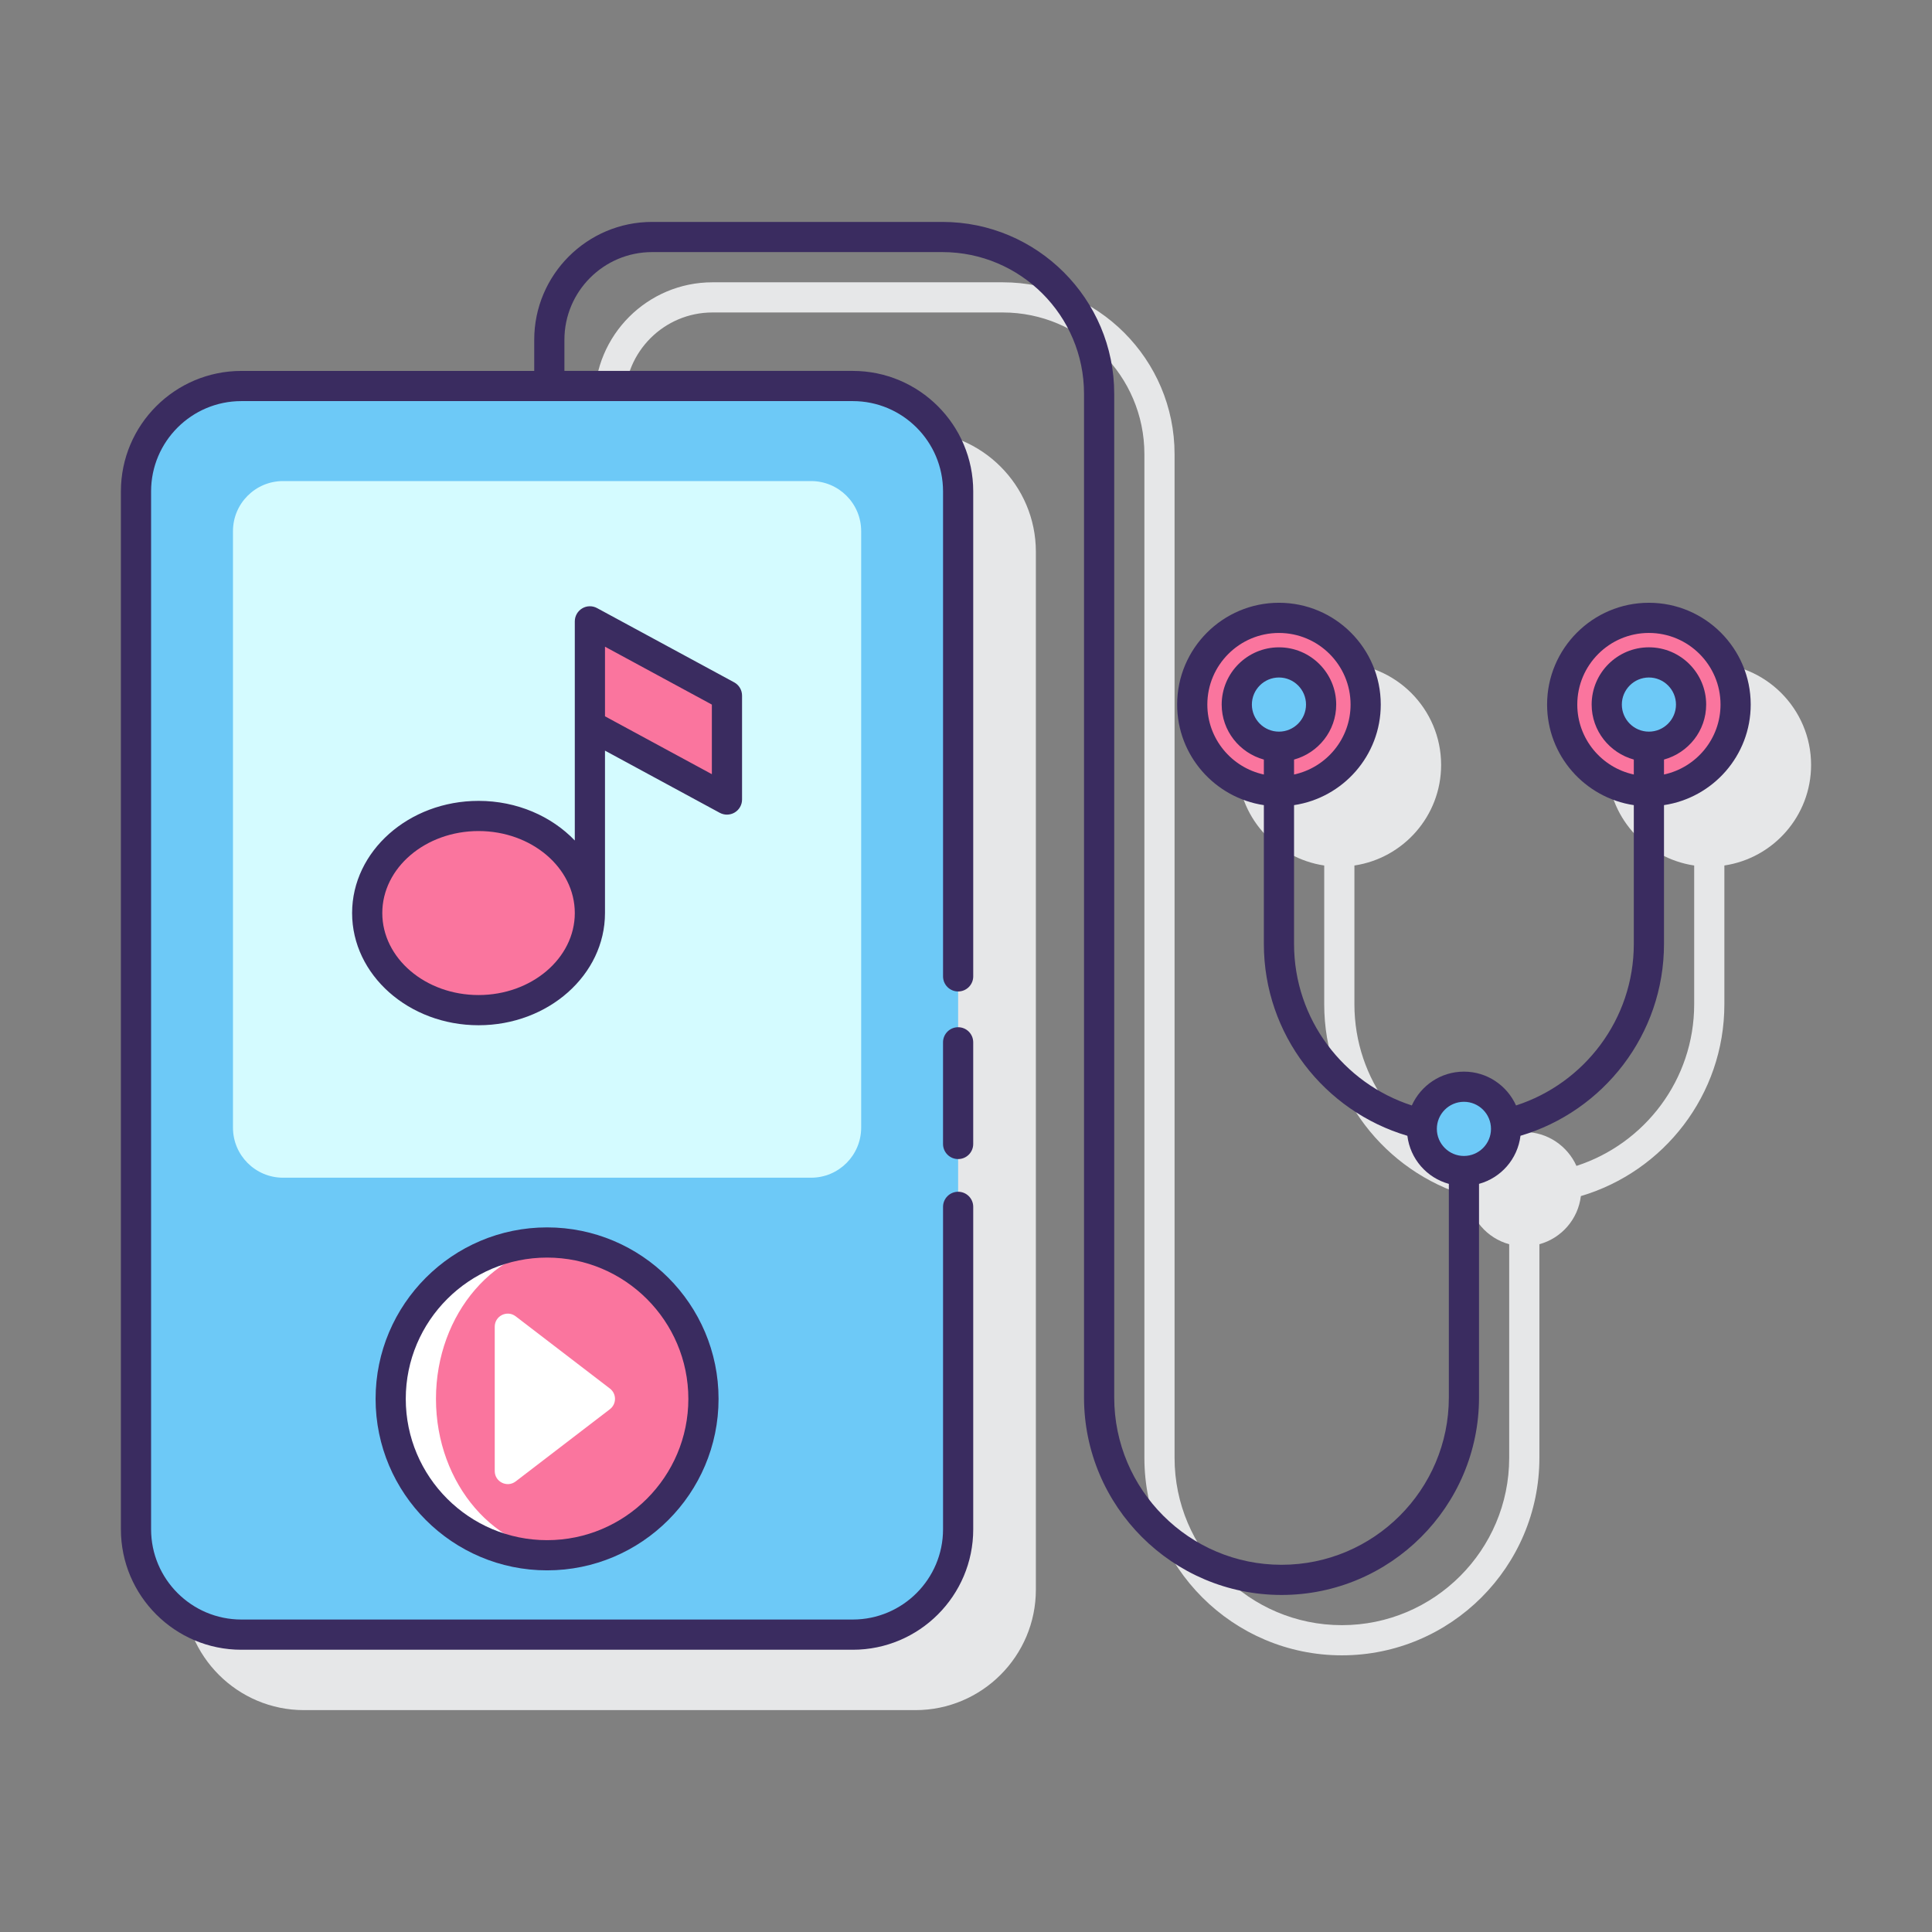 <?xml version="1.0" encoding="utf-8"?>
<!-- Generator: Adobe Illustrator 22.0.1, SVG Export Plug-In . SVG Version: 6.00 Build 0)  -->
<svg version="1.1" id="Layer_1" xmlns="http://www.w3.org/2000/svg" xmlns:xlink="http://www.w3.org/1999/xlink" x="0px" y="0px"
	 viewBox="0 0 128 128" style="enable-background:new 0 0 128 128;" xml:space="preserve">
<rect x="0" y="0" width="128" height="128" fill="#808080" stroke="none"/>
<style type="text/css">
	.st0{fill:#263238;}
	.st1{fill:#E6E7E8;}
	.st2{fill:#FFD7E5;}
	.st3{fill:#0089EF;}
	.st4{fill:#6DC9F7;}
	.st5{fill:#FA759E;}
	.st6{fill:#FFFFFF;}
	.st7{fill:#3A2C60;}
	.st8{fill:#D4FBFF;}
</style>
<g>
	<path class="st1" d="M119.989,50.679c0-3.719-3.026-6.744-6.745-6.744s-6.745,3.025-6.745,6.744c0,3.379,2.499,6.177,5.745,6.663
		v9.194c0,5-3.28,9.245-7.8,10.708c-0.594-1.32-1.916-2.246-3.455-2.246c-1.539,0-2.861,0.925-3.456,2.246
		c-4.52-1.463-7.8-5.708-7.8-10.708v-9.194c3.245-0.486,5.745-3.284,5.745-6.663c0-3.719-3.025-6.744-6.745-6.744
		s-6.745,3.025-6.745,6.744c0,3.379,2.499,6.177,5.745,6.663v9.194c0,6.007,4.019,11.086,9.507,12.708
		c0.186,1.539,1.286,2.788,2.748,3.19v14.152c0,6.112-4.973,11.085-11.085,11.085s-11.085-4.973-11.085-11.085v-66.5
		c0-6.276-5.106-11.383-11.383-11.383H47.202c-4.305,0-7.808,3.503-7.808,7.808v2.064H20.139c-4.399,0-7.979,3.579-7.979,7.979
		v68.767c0,4.399,3.579,7.979,7.979,7.979h40.511c4.399,0,7.979-3.579,7.979-7.979V78.791v-4.735V36.553
		c0-4.399-3.58-7.979-7.979-7.979H41.394V26.51c0-3.202,2.605-5.808,5.808-5.808h19.234c5.174,0,9.383,4.209,9.383,9.383v66.5
		c0,7.215,5.87,13.085,13.085,13.085c7.215,0,13.085-5.87,13.085-13.085V82.433c1.462-0.403,2.562-1.651,2.748-3.19
		c5.488-1.622,9.507-6.701,9.507-12.708v-9.194C117.49,56.856,119.989,54.058,119.989,50.679z"/>
	<g>
		<circle class="st5" cx="84.734" cy="46.679" r="5.745"/>
		<circle class="st5" cx="109.244" cy="46.679" r="5.745"/>
		<g>
			<g>
				<g>
					<path class="st4" d="M56.5,108.298H15.989c-3.854,0-6.979-3.124-6.979-6.979V32.553c0-3.854,3.124-6.979,6.979-6.979H56.5
						c3.854,0,6.979,3.124,6.979,6.979v68.766C63.479,105.173,60.354,108.298,56.5,108.298z"/>
					<path class="st8" d="M53.736,78.026H18.754c-1.833,0-3.319-1.486-3.319-3.319V35.191c0-1.833,1.486-3.319,3.319-3.319h34.982
						c1.833,0,3.319,1.486,3.319,3.319v39.516C57.055,76.54,55.569,78.026,53.736,78.026z"/>
				</g>
				<g>
					<circle class="st6" cx="36.245" cy="92.679" r="10.361"/>
					<ellipse class="st5" cx="37.745" cy="92.679" rx="8.861" ry="10.24"/>
					<path class="st6" d="M32.778,97.462v-9.567c0-0.715,0.82-1.12,1.388-0.685l6.241,4.784c0.451,0.345,0.451,1.024,0,1.37
						l-6.241,4.784C33.599,98.582,32.778,98.178,32.778,97.462z"/>
				</g>
				<g>
					<path class="st5" d="M31.705,54.06c-4.075,0-7.378,2.88-7.378,6.432c0,3.552,3.303,6.432,7.378,6.432
						c4.075,0,7.378-2.88,7.378-6.432C39.082,56.939,35.779,54.06,31.705,54.06z"/>
					<polygon class="st5" points="39.082,41.167 39.082,48.052 48.162,52.971 48.162,46.085 					"/>
				</g>
			</g>
		</g>
		<circle class="st4" cx="84.734" cy="46.679" r="2.794"/>
		<circle class="st4" cx="109.244" cy="46.679" r="2.794"/>
		<g>
			<circle class="st4" cx="96.989" cy="74.791" r="2.794"/>
			<g>
				<path class="st7" d="M115.989,46.679c0-3.719-3.026-6.744-6.745-6.744s-6.745,3.025-6.745,6.744
					c0,3.379,2.499,6.177,5.745,6.663v9.194c0,5.001-3.282,9.241-7.802,10.703c-0.595-1.318-1.915-2.241-3.453-2.241
					s-2.857,0.923-3.453,2.241c-4.52-1.462-7.802-5.702-7.802-10.703v-9.194c3.245-0.486,5.745-3.284,5.745-6.663
					c0-3.719-3.025-6.744-6.745-6.744s-6.745,3.025-6.745,6.744c0,3.379,2.499,6.177,5.745,6.663v9.194
					c0,6.008,4.018,11.092,9.508,12.713c0.188,1.537,1.287,2.783,2.748,3.186v14.151c0,6.112-4.973,11.085-11.085,11.085
					s-11.085-4.973-11.085-11.085v-66.5c0-6.276-5.106-11.383-11.383-11.383H43.202c-4.305,0-7.808,3.503-7.808,7.808v2.064H15.989
					c-4.399,0-7.979,3.579-7.979,7.979v68.767c0,4.399,3.579,7.979,7.979,7.979H56.5c4.399,0,7.979-3.579,7.979-7.979V79.957
					c0-0.553-0.448-1-1-1s-1,0.447-1,1v21.362c0,3.297-2.682,5.979-5.979,5.979H15.989c-3.296,0-5.979-2.682-5.979-5.979V32.553
					c0-3.297,2.682-5.979,5.979-5.979H56.5c3.296,0,5.979,2.682,5.979,5.979v32.134c0,0.553,0.448,1,1,1s1-0.447,1-1V32.553
					c0-4.399-3.579-7.979-7.979-7.979H37.394V22.51c0-3.202,2.605-5.808,5.808-5.808h19.234c5.174,0,9.383,4.209,9.383,9.383v66.5
					c0,7.215,5.87,13.085,13.085,13.085c7.215,0,13.085-5.87,13.085-13.085V78.434c1.461-0.402,2.559-1.649,2.747-3.186
					c5.489-1.621,9.508-6.705,9.508-12.713v-9.194C113.49,52.856,115.989,50.058,115.989,46.679z M84.734,48.473
					c-0.989,0-1.794-0.805-1.794-1.794c0-0.988,0.805-1.793,1.794-1.793c0.989,0,1.793,0.805,1.793,1.793
					C86.527,47.668,85.723,48.473,84.734,48.473z M79.989,46.679c0-2.616,2.128-4.744,4.745-4.744s4.745,2.128,4.745,4.744
					c0,2.273-1.608,4.173-3.745,4.635v-0.991c1.605-0.442,2.793-1.9,2.793-3.643c0-2.092-1.702-3.793-3.793-3.793
					s-3.794,1.701-3.794,3.793c0,1.743,1.189,3.201,2.794,3.643v0.991C81.597,50.852,79.989,48.951,79.989,46.679z M96.989,76.585
					c-0.989,0-1.794-0.805-1.794-1.794s0.805-1.794,1.794-1.794c0.989,0,1.793,0.805,1.793,1.794S97.978,76.585,96.989,76.585z
					 M109.244,48.473c-0.989,0-1.793-0.805-1.793-1.794c0-0.988,0.805-1.793,1.793-1.793c0.989,0,1.794,0.805,1.794,1.793
					C111.038,47.668,110.233,48.473,109.244,48.473z M110.244,51.313v-0.991c1.605-0.442,2.794-1.9,2.794-3.643
					c0-2.092-1.702-3.793-3.794-3.793s-3.793,1.701-3.793,3.793c0,1.743,1.189,3.201,2.793,3.643v0.991
					c-2.137-0.461-3.745-2.362-3.745-4.635c0-2.616,2.128-4.744,4.745-4.744c2.617,0,4.745,2.128,4.745,4.744
					C113.989,48.951,112.381,50.852,110.244,51.313z"/>
				<path class="st7" d="M63.478,68.056c-0.552,0-1,0.447-1,1v6.735c0,0.553,0.448,1,1,1s1-0.447,1-1v-6.735
					C64.478,68.503,64.031,68.056,63.478,68.056z"/>
				<path class="st7" d="M24.884,92.679c0,6.265,5.097,11.361,11.361,11.361s11.361-5.097,11.361-11.361
					s-5.097-11.361-11.361-11.361S24.884,86.414,24.884,92.679z M45.605,92.679c0,5.162-4.199,9.361-9.361,9.361
					s-9.361-4.199-9.361-9.361s4.199-9.361,9.361-9.361S45.605,87.517,45.605,92.679z"/>
				<path class="st7" d="M48.163,53.971c0.177,0,0.354-0.047,0.512-0.141c0.303-0.181,0.488-0.507,0.488-0.859v-6.886
					c0-0.367-0.201-0.704-0.524-0.879l-9.081-4.918c-0.31-0.169-0.687-0.162-0.988,0.02c-0.303,0.181-0.488,0.507-0.488,0.859v6.886
					v7.632c-1.538-1.603-3.824-2.625-6.377-2.625c-4.619,0-8.377,3.334-8.377,7.432c0,4.099,3.758,7.433,8.377,7.433
					s8.377-3.334,8.377-7.433v-10.76l7.604,4.119C47.835,53.931,47.999,53.971,48.163,53.971z M31.705,65.924
					c-3.517,0-6.377-2.438-6.377-5.433s2.861-5.432,6.377-5.432s6.377,2.437,6.377,5.432S35.221,65.924,31.705,65.924z
					 M47.163,51.292l-7.081-3.835v-4.611l7.081,3.835V51.292z"/>
			</g>
		</g>
	</g>
</g>
</svg>
